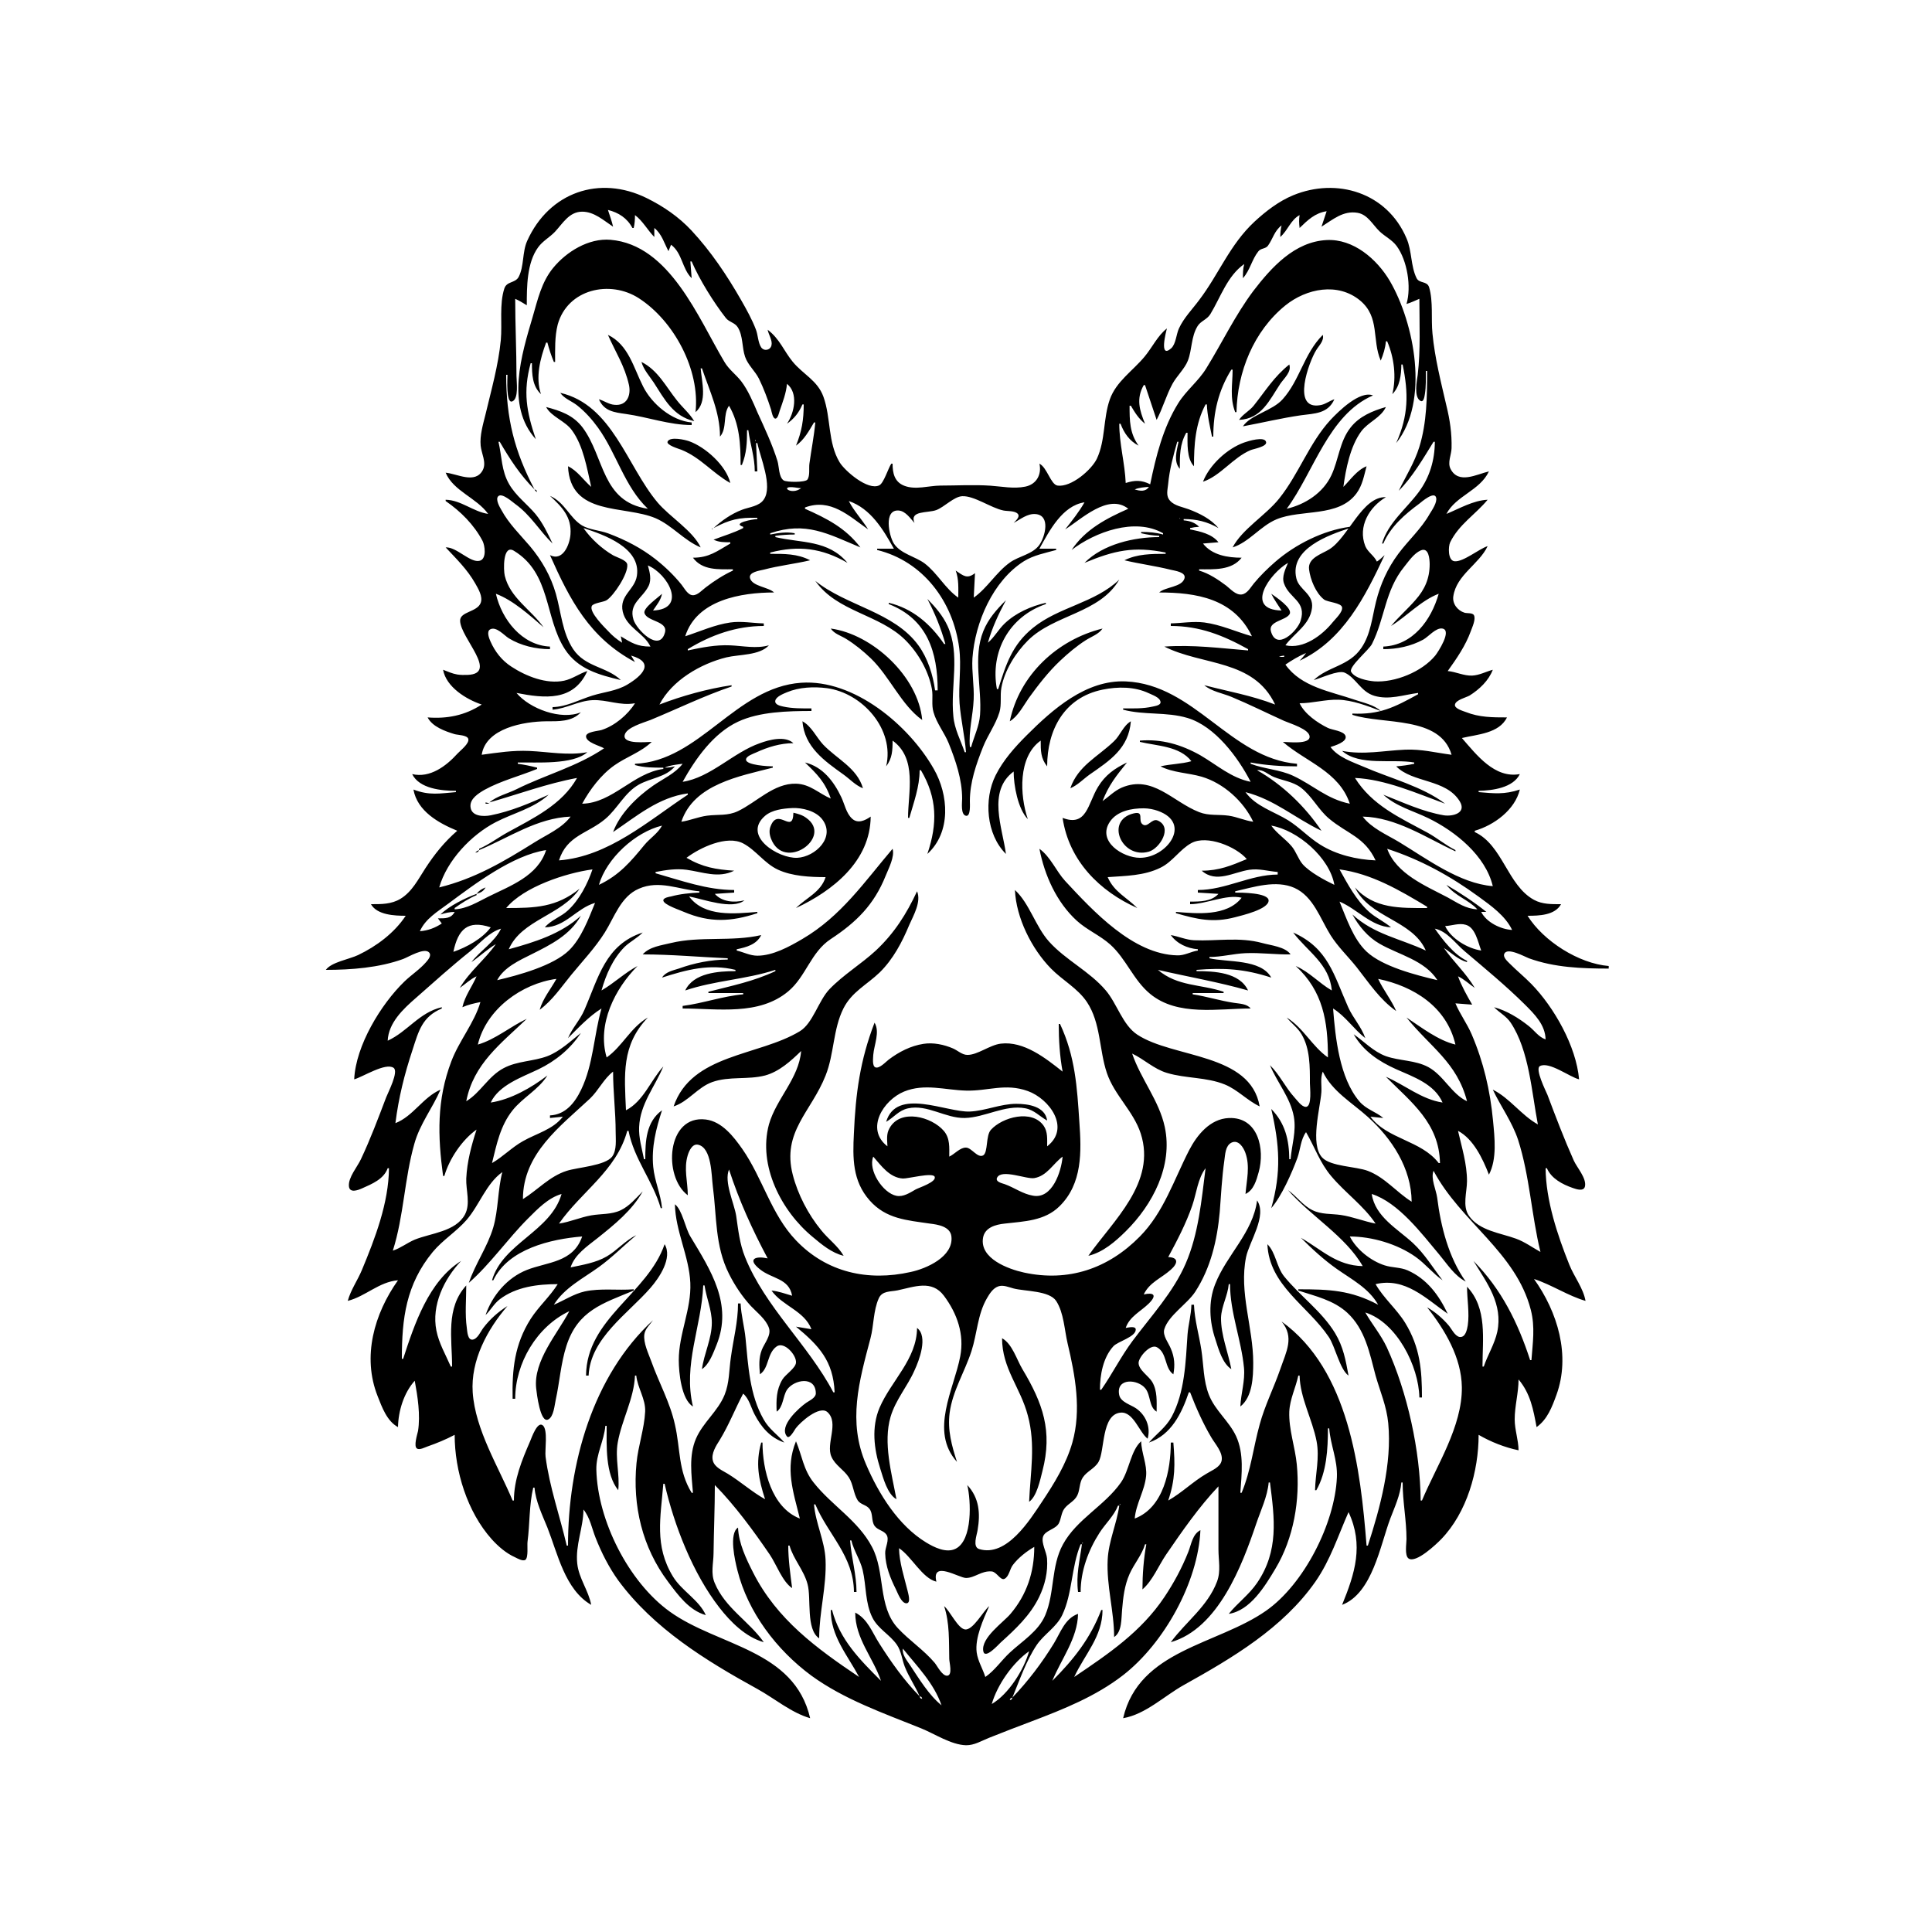 <?xml version="1.0" encoding="UTF-8"?>
<svg xmlns="http://www.w3.org/2000/svg" xmlns:xlink="http://www.w3.org/1999/xlink" width="1500pt" height="1500pt" viewBox="0 0 1500 1500" version="1.1">
<g id="surface1">
<path style=" stroke:none;fill-rule:nonzero;fill:rgb(0%,0%,0%);fill-opacity:1;" d="M 346 367 C 352 381.297 370 386.453 379 399 C 367.289 397.246 358 388.258 346 388 L 346 389 C 357.629 397 368 407.336 374.672 420 C 376.434 423.422 378 433.789 372.582 435.336 C 365.195 437.426 354.578 424.504 346 425 C 354.582 434.18 362.723 442 368.996 453 C 371.305 457.102 375 463.109 373.242 468 C 370.574 475.359 357 474.691 357.23 482.02 C 357.531 495.262 387.363 523 363 524 C 360.363 524.078 357.609 524.109 355 523.676 C 351.184 523.035 347.586 521.383 344 520 C 346.434 533.441 362 543 374 547 C 361 555.516 347 558.195 332 557 C 335.703 564.25 345.555 567.746 353 570 C 355.426 570.676 362.578 570.699 363.539 573.562 C 364.75 577.172 357.352 582.699 355.285 585 C 346.465 594.746 333.891 604.297 320 601 C 325.535 612.324 342.824 614 354 614 L 354 615 C 341.328 616.035 333.352 617.766 321 613 C 323.996 629.805 340.543 639.059 355 645 C 345 653.676 337.539 663 330.344 674 C 324.766 682.547 320 692.293 311 697.785 C 303.836 702.133 296 702 288 702 C 292.785 710.438 306.379 711 315 711 C 306.18 724.336 292.344 734.668 278 741.516 C 271.211 744.754 257.211 747 253 753 C 272.703 753 294.32 751.352 313 744.562 C 316.957 743.125 329.652 735.25 333.262 739.617 C 335.223 742 332.305 745.27 330.809 747 C 325.887 752.688 319.395 756.824 314 762.039 C 295.719 779.734 276.195 811.828 275 838 C 281.496 836.223 299.34 824.734 305.578 829.066 C 309.754 832 301.258 848.188 299.809 852 C 293.684 868.109 287.586 884.406 280.219 900 C 277.441 906 270.27 914.172 270.902 921 C 271.418 926.5 277.812 924.105 281 922.688 C 288.699 919.262 298 915.512 301 907 L 302 907 C 301.777 934 291.184 961.508 280.988 986 C 277.578 994.191 272.363 1001.363 270 1010 C 283.82 1006.516 294.285 995.203 309 994 C 290.562 1020 281 1053.223 293.203 1084 C 296.598 1092.648 300.43 1103.352 309 1108 C 309.262 1095.414 313.531 1081.434 322 1072 C 324.277 1084.266 326.496 1098.566 324.562 1111 C 324 1113.574 320.945 1123 323.773 1124.648 C 325.789 1126 330 1123.664 332 1123 C 339 1120.566 346.367 1117.535 353 1114 C 353 1142.117 362.816 1173.832 381.73 1195 C 386.82 1200.648 393 1206 400 1209.109 C 401.797 1210 406 1212.426 407.973 1211 C 410.352 1209 409.188 1200 409.574 1197 C 411.387 1183.219 410.781 1168.523 414 1155 L 415 1155 C 415.875 1165.727 421 1176.105 425 1186 C 433 1206.27 438.617 1234.219 459 1246 C 457 1235 449.406 1225.484 448.176 1214 C 446.617 1199.5 452.883 1186.285 453 1172 C 458.168 1178.406 459.465 1186.48 462.449 1194 C 467 1205.543 472.801 1217 480 1227 C 507.598 1264.434 547.973 1289.273 588 1311.305 C 601.305 1318.629 614.297 1329.766 629 1334 C 616.594 1280.402 557.48 1278.227 520 1251.254 C 487.98 1228.211 463.918 1180.449 463 1141 C 462.738 1129 468.98 1118.691 470 1107 L 471 1107 C 471 1122.223 469.844 1144.414 480 1157 C 481.344 1144.77 477.43 1132.379 479.613 1120 C 482.715 1102.449 492.227 1086 493 1068 L 494 1068 C 494.957 1077.559 501.371 1086.176 500.895 1096 C 500.254 1109.215 495.438 1122.672 494.172 1136 C 491 1169 498.629 1201.32 518.629 1228 C 526.434 1238.41 534.906 1250.223 548 1254 C 542.707 1242.129 529.309 1235.238 522.465 1224 C 507.859 1200.027 512.949 1178 515 1152 L 516 1152 C 523.434 1184.434 537.953 1221.625 558.426 1248 C 567.191 1259.289 578.883 1271 593 1275 C 581.398 1258.539 563 1248.523 554.879 1229 C 551.684 1221.344 553.902 1214 553.996 1206 C 554.207 1188.297 555 1170.68 555 1153 C 570.773 1169 585 1188.488 597.656 1207 C 602.734 1214.461 607.508 1228.105 615 1233 C 613.621 1222.098 612 1211 612 1200 L 613 1200 C 616 1210.621 624.172 1219.117 627 1230 C 629.992 1241 625.562 1265.102 636 1272 C 636 1251.539 641.859 1231.492 640.961 1211 C 640.312 1196.188 633.195 1182.629 632 1168 L 633 1168 C 642.98 1191.574 662.77 1208.094 663 1236 L 665 1236 C 664.992 1222.441 661 1209.441 660 1196 L 661 1196 C 662.914 1204.059 667.855 1211 669.766 1219 C 672.641 1231.219 671.594 1244.547 677.379 1256 C 681.773 1264.711 690.898 1269.113 696.348 1277 C 699.801 1282 700.289 1288.445 702.465 1294 C 705.598 1302.012 710.609 1309.137 714 1317 C 701.926 1304.672 691.914 1290.535 682.695 1276 C 677 1267.172 673.836 1257.102 664 1252 C 664 1272.195 677.789 1286.766 684 1305 C 667.609 1288.609 651.969 1273.008 646 1250 L 645 1250 C 645 1270.453 657.859 1284.828 667 1302 C 634 1279.812 603.184 1257.344 584.758 1221 C 579.285 1210.211 573.527 1198.262 573 1186 C 565.715 1190.723 570.68 1211.781 572.477 1219 C 580.602 1251.699 603 1281.102 630 1301 C 655.352 1319.438 686 1330.129 715 1341.801 C 725.629 1346.086 738.41 1354.684 750 1355 C 756.523 1355.094 762 1351.566 768 1349.199 C 778.934 1344.789 789.98 1340.617 801 1336.426 C 825.816 1327 850.848 1317 872 1300.574 C 903.586 1276.059 930.262 1228.461 932 1188 C 925.734 1191.258 924.969 1199 922.551 1205 C 917.668 1217.305 911.359 1229.008 904 1240 C 885.941 1267 860.473 1284.137 834 1302 C 842.246 1284.355 855.941 1270.664 856 1250 L 855 1250 C 846.551 1272.031 833.66 1288.34 817 1305 C 824 1288.02 836.605 1272.047 837 1253 C 826.832 1256.457 823.355 1267.566 818.188 1276 C 808.965 1291.055 798.211 1305.242 786 1318 C 791.641 1304.438 796.789 1289.18 805 1277 C 810.77 1268.672 820.277 1263.211 824.672 1254 C 832.762 1237.035 831.672 1216.621 839 1199 L 840 1199 C 838.262 1212 835.336 1222.82 837 1236 L 839 1236 C 839 1219.762 844.969 1203.578 853.699 1190 C 858.207 1183 864.984 1176.797 868 1169 L 869 1169 C 867 1183.18 860.672 1196.551 860 1211 C 859 1231.293 864.996 1250.832 865 1271 C 871.203 1267 870.527 1256.641 871.172 1250 C 872 1240.23 873 1231.102 877 1222 C 880.527 1214.117 886.559 1207.293 889 1199 L 890 1199 C 887.926 1210.168 887 1222.641 887 1234 C 894.82 1227.344 899.562 1215.5 905.344 1207 C 917.672 1189 930.836 1170 946 1154 L 946 1203 C 946 1211.543 948 1219.703 944.871 1228 C 937.566 1247.289 920.652 1259.168 909 1275 C 945.801 1264.398 964.312 1215.617 975.332 1183 C 978.844 1172.605 984 1162.043 985 1151 L 986 1151 C 989.605 1179 992.969 1204.086 975.973 1229 C 969.73 1238.148 960.84 1244.52 954 1253 C 970.73 1250.484 982.23 1231.309 990.199 1218 C 1004.477 1194.156 1009.496 1164.531 1006.828 1137 C 1005.512 1123.375 1000.496 1109.781 1001 1096 C 1001.422 1086.316 1006 1077.391 1008 1068 L 1009 1068 C 1009.363 1085.422 1018.941 1102 1022.195 1119 C 1024.645 1131.809 1021.262 1144.246 1021 1157 L 1022 1157 C 1030 1143 1031 1125 1031 1109 L 1032 1109 C 1033 1122.191 1038.562 1133.262 1037.961 1147 C 1036.391 1182.812 1012.363 1230 983 1250.559 C 945 1277.172 884.324 1280.734 872 1334 C 889.434 1331 903.953 1316.699 919 1308.309 C 956.77 1287.25 995.984 1264.133 1021.277 1228 C 1033 1211.121 1038.781 1192.539 1047 1174 C 1058.945 1199.656 1052 1221.527 1042 1246 C 1065.543 1237 1071.57 1199.824 1079.426 1179 C 1082.84 1170 1087.203 1160.758 1088 1151 L 1089 1151 C 1089 1165.75 1092 1180.242 1092 1195 C 1092 1198.414 1090.387 1207.688 1093.602 1210 C 1099.402 1214 1115.402 1198.676 1118.961 1195 C 1138.945 1174.312 1148 1142.09 1148 1114 C 1157.426 1119.48 1168.32 1123.789 1179 1126 C 1178.934 1118 1176 1110.082 1176 1102 C 1176 1091.641 1178.992 1081.402 1179 1071 C 1188.254 1082 1190.473 1094.426 1193 1108 C 1201.391 1102.035 1205 1092.367 1208.414 1083 C 1219.535 1052.383 1209.367 1018.719 1191 993 C 1204.785 997.484 1217.34 1006.062 1231 1010 C 1229.23 1000.066 1222.184 991.309 1218.449 982 C 1209.223 959.008 1200.207 932.016 1200 907 L 1201 907 C 1204.488 915.07 1213 919.492 1221 922.301 C 1223.848 923.301 1229.699 925.379 1230.59 921 C 1231.809 914.629 1224.281 906.422 1221.859 901 C 1214.391 884.273 1207.887 867.133 1201.426 850 C 1200 846.652 1191.688 830 1195.504 827.758 C 1202.559 823.758 1218.828 836.297 1226 838 C 1223.758 812.312 1206.621 782.082 1188.984 764 C 1183.539 758.418 1177.477 753.523 1172 748 C 1170.34 746.285 1166.621 743.141 1168 740.355 C 1170.555 735.398 1183.617 742.707 1187 744 C 1206.828 751.215 1228 752 1249 752 L 1249 750 C 1225.66 748.094 1198.285 730.641 1186 711 C 1194.789 711 1207.219 710.715 1212 702 C 1204.801 702 1197.52 702.207 1191 698.648 C 1170.324 687.363 1166.758 656.148 1145 646 L 1145 645 C 1160 640.676 1176.219 628.766 1180 613 C 1168 617 1160 616 1148 615 L 1148 614 C 1158.688 613.777 1174.77 611.699 1180 601 C 1160.422 604.582 1146.445 586.098 1135 573 C 1146.734 570.176 1164 569.496 1170 557 C 1158.871 557 1148.531 557 1138 552.797 C 1135.945 552 1129 550.129 1129.633 547 C 1130.312 543.395 1138.273 541.555 1141 540 C 1148.598 535.219 1155.801 528.438 1159 520 C 1153.75 521.434 1148.516 524.285 1143 524.527 C 1136.551 524.812 1130.371 521.555 1124 521 C 1131 511.199 1137.801 501.402 1141.945 490 C 1143 487.043 1146 480.727 1144.355 477.641 C 1143.254 475.594 1138.938 476.332 1137 475.695 C 1131.641 474 1127.516 468.746 1128.344 463 C 1130.75 446.293 1148.434 438.086 1155 424 C 1148 426.336 1136 436.461 1129.277 435.758 C 1124 435.227 1124.363 424.195 1125.93 421 C 1132.738 407.098 1145.598 399.387 1155 388 C 1143.789 388.512 1133.199 394.816 1123 399 C 1130.379 384.82 1148.898 381 1156 366 C 1146.523 368.191 1132.352 376.246 1126.18 364 C 1123.684 359.039 1126.852 353.188 1126.984 348 C 1127.281 336.715 1125.719 326 1123 315 C 1118.719 296.445 1113.98 278.027 1112.172 259 C 1111 247.668 1112.84 234 1109.566 223.059 C 1108 218 1102 220.227 1099.855 216 C 1095.188 206.602 1096.289 194.699 1092 185 C 1076.852 149.406 1037.844 137.664 1004 151.605 C 992.871 156.188 982.758 164 974 172.09 C 954.699 190.062 946.465 212.664 931 233 C 925.629 240.238 919.203 246.652 915.324 255 C 913.242 259.48 913 267.016 909.348 270.391 C 899.641 279.02 905.352 257.379 906 255 C 898.746 260.598 894.457 270.004 888.562 277 C 879.41 288 866.648 296.156 861.699 310 C 856.391 325 858.367 341.609 851.676 356 C 847.691 364.566 831.73 378.531 821 377 C 815.703 376.02 813 363 807 360 C 808.91 368.324 804.766 376.059 796 377.824 C 786.98 379.645 778 377.711 769 377.09 C 756 376.211 742.883 377 730 377.004 C 720.977 377.109 710.754 380.566 702 377.109 C 694.398 374.109 693 367.246 693 360 L 692 360 C 689.535 363.652 686.203 375.039 682.688 376.789 C 673.828 381.191 655.867 365.48 651.926 359 C 642.613 343.695 645.254 324.504 639.301 308 C 634.738 295.355 623.406 290.578 615.43 280.828 C 608.445 272.289 605.496 263.234 596 256 C 596.648 259.652 599.84 264.27 599 268 C 598.258 271.797 593.418 273 591 269.73 C 588.535 266.062 588.523 260.195 586.934 256 C 583.938 248.082 579.617 240.336 575.422 233 C 564.43 213.785 552 195.234 536.91 179 C 526.98 168.355 515 160.148 502 153.758 C 465.512 135.816 426.379 149.133 409.312 187 C 405.371 195.738 407 206.766 402.688 215 C 399.957 220 393.453 218.191 391.559 224.02 C 387.582 236.23 390 251.289 388.828 264 C 386.965 283.539 381.398 303 376.883 322 C 375 329.535 372.434 338.199 373.176 346 C 373.746 352 377.91 359.117 374.82 365 C 368.961 376.035 354.906 367.777 346 367 M 491 177 L 492 177 C 492.801 173.633 492.988 170.453 493 167 C 499 171.473 502.719 178.605 508 184 L 508 177 C 513.785 181.543 515.645 188.703 519 195 L 521 190 C 529.789 196.531 529.465 208.543 537 216 L 536 203 L 537 203 C 543 217.012 554.219 235 563.633 247 C 566.211 250.16 570.484 250.445 572.777 254.062 C 577 260.773 575.957 269.668 578.48 277 C 580.676 283.391 586.207 288 589.238 294 C 593 301.695 596 309.809 598.656 318 C 599 319.395 599.969 325 602 325 C 603.953 325 604.883 320.328 605.332 319 C 607.66 312.148 610.406 305.258 611 298 C 620 305.242 616.777 320.52 611 329 C 616.578 325.066 620.367 320.277 623 314 L 624 314 C 624 325.824 622.504 335.023 618 346 C 624.41 341.391 628 334.676 632 328 L 633 328 C 632 338.773 629.883 349.305 628.426 360 C 627.949 363.492 629 369.512 626.82 372.395 C 625 374.629 610.781 374.484 608.434 373 C 604.574 370.449 604.898 362.035 603.652 358 C 599.605 345 593.707 332.492 588 320 C 584.594 312.043 580.82 303 575.473 296 C 571.328 290.652 565.98 287 562.453 281 C 542.172 247.055 520 190.082 474 186.176 C 457 184.738 439.77 195.43 429.465 208 C 420.387 219.074 417.496 232.582 413.574 246 C 405 275.043 392.398 315 416 341 C 408.723 319.492 405.969 304.109 412 282 L 413 282 C 413 290.582 413.309 299.801 420 306 C 415.613 293.043 419.371 278.422 424 266 L 425 266 C 426.355 271.219 427.953 276.012 430 281 L 431 281 C 431 271.363 430.617 261.395 433 252 C 440.613 224.445 473.578 217.066 496 231.547 C 523.234 249.133 543.617 287.086 540 320 C 549.398 312 544.848 296.727 544 286 L 545 286 C 551 303.723 558.996 320 559 339 C 564.758 332.379 561 322.066 566 315 C 574.273 329.18 575 345 575 361 L 576 361 C 579.68 352 580 343.648 580 334 L 581 334 C 582.469 345 586 355 586 366 L 588 366 L 587 344 L 588 344 C 590.246 355 600.168 377.582 593 387.812 C 589.496 393.117 581.559 393.684 576 395.816 C 567.758 399 560.473 404.059 554 410 C 566.707 403.238 573.828 401.707 588 402 L 588 403 C 584.984 403.023 567.758 406.066 577 409 L 577 410 C 569.559 413.809 561.762 416.012 554 419 C 558.289 421.062 562.309 421 567 421 L 567 422 C 556.598 428 550.508 433 538 433 C 545.348 443 557.945 442 569 442 L 569 443 C 561.598 446.457 554.52 451 548 456 C 545.246 458 541.77 462.141 538 462.133 C 534 462.125 531.344 456.68 529.191 454 C 523.301 446.664 516.383 440.023 509 434.211 C 497.848 425.43 485.301 419 472 414.055 C 465.852 411.801 457.668 411.316 452 408.012 C 442.199 402.145 438.609 390.012 427 385 C 436.285 393.555 443.984 401.387 442.906 415 C 442.242 423.367 436.734 436.039 427 431 C 442.398 465.738 457.793 495.258 493 514 L 490 509 C 508.621 514.363 499 524.41 487 531.547 C 478.555 536.539 469.176 537.184 460 540.027 C 449.656 543.227 440 548.77 429 549 L 429 551 C 439.77 550.145 449.223 544.098 460 543.598 C 471.371 543.07 481.344 548.164 493 546 C 487.375 555 477.23 563.531 467 566.781 C 464.562 567.555 455 568.098 455 571.703 C 455 576.496 465.773 579 469 581 C 447.746 595.324 423.656 601.461 401 612.754 C 394.398 616.043 385.496 618.152 380 623 C 402.914 616.496 424.504 608.379 448 604 C 436.445 624.73 413.926 635.336 394 646.305 C 386.59 650.387 379.785 655.645 372 659 L 372 660 C 395.414 650.254 416.801 635.125 443 634 C 436.324 643.066 424.371 648.074 415 654 C 390.961 669.027 368.734 682.164 341 689 C 347 668.004 365.953 648.082 385 638.258 C 398.789 631.145 414.293 627.68 426 617 C 411.301 623.648 396.934 629.801 381 633 C 375.395 634.121 365.605 634 365.258 626 C 364.992 620.016 371.449 616 376 613.312 C 388.816 606.207 403.469 602.551 417 597 L 417 596 C 412 594.727 407 593.652 402 593 L 402 592 C 416.297 591.703 444.734 594 456 584 C 440.977 586.789 426 583.695 411 583.039 C 398 582.477 386.598 584.305 374 586 C 377.234 565.27 406.742 560.211 424 560.004 C 433.484 560 444 560.543 451 553 C 435.781 559.422 411.168 550.273 401 538 C 423 542.27 445.293 544.707 456 521 C 449.707 523 444.516 527.094 438 528.48 C 424.27 531.41 408.328 525 397 517.559 C 389.602 512.762 384.352 506.012 380.797 498 C 379.805 495.766 377.512 490.277 380.602 488.617 C 385.301 486.102 391.52 493.387 395 495.531 C 404.391 501.312 416 504 427 504 L 427 502 C 405.199 501.051 389.598 481 385 461 C 398.379 466 411.324 477.762 422 487 C 412.406 473.379 396 464.184 391.898 447 C 390.848 442.664 390.266 422.312 399 427.621 C 427.891 445.145 422.672 479.473 438.547 504 C 448.633 519.578 465.18 524 482 528 C 471 517.461 454.48 518.078 445 504 C 436.473 491.043 435.727 475.555 431.574 461 C 427.633 447.199 420.629 435 411.41 424 C 403.742 415 395 406.559 389.312 396 C 388 393.816 384.262 387.414 387 385.133 C 390 382.629 397.742 389.668 400 391.293 C 412.262 400.117 418.723 412 429 422 C 425.188 414 421.43 406 415.676 399 C 409 391.133 400.578 385 395.348 376 C 389.184 365.418 389.711 354.387 387 343 L 388 343 C 395.914 356.559 403.812 368.781 415 380 C 399.32 350.199 393 324.762 393 291 L 394 291 C 394 293.637 392.746 313.652 397.715 311.652 C 402.941 309.551 401 296.301 401 292 C 401 272 400 252.059 400 232 C 403.188 233.391 406 235.211 409 237 C 409 222.805 409 204.051 417.801 192.016 C 421.301 187.137 426.75 184.285 430.828 180 C 436.922 173.496 441.867 164.363 452 164.348 C 461.34 164.332 468.707 171.195 476 176 C 474.977 171.57 473.406 167.32 472 163 C 480.227 165 487 169.379 491 177 M 1030 164 L 1026 176 C 1034.781 170.531 1042.809 163.324 1054 165.227 C 1061.965 166.578 1065.801 174.613 1071.172 179.699 C 1075.402 183.711 1080.852 186.238 1084.363 191.016 C 1092.602 202.227 1095.934 222.699 1092 236 C 1095.484 235 1098.656 233.391 1102 232 C 1102 251.59 1103 271.531 1100.715 291 C 1100 295.676 1097.648 308 1102.594 311.078 C 1105.402 313 1106 307.547 1106.266 306 C 1107.234 300.031 1107 294.023 1107 288 L 1108 288 C 1108 307.66 1107.852 328.035 1101.973 347 C 1098.246 359.031 1091.496 369.746 1086 381 C 1096.355 370.785 1105.332 355.434 1113 343 L 1114 343 C 1113.961 357.148 1109.996 370.59 1101.523 382 C 1091.902 395 1077.617 406 1073 422 L 1074 422 C 1079.715 408.754 1090.711 399.328 1102 391 C 1103.797 389.527 1113.652 381.066 1115 386.332 C 1116 390.016 1111.859 396 1110 399 C 1103.555 410.492 1093.477 419.441 1085.629 430 C 1077.32 441.188 1071.75 453.508 1068.375 467 C 1065.355 479.074 1064.25 492.414 1057 503 C 1047.375 517.336 1031 517.332 1020 528 C 1025.457 526.59 1038.867 520.133 1043.895 522.215 C 1052.652 526 1056.43 537.086 1067 540.215 C 1078.543 543.633 1089.535 539.48 1101 538 L 1101 539 C 1082.68 549.16 1071 555 1050 554 L 1050 555 C 1073.848 562.758 1118.207 555.531 1127 586 C 1114.664 584.406 1103.625 581.488 1091 582.039 C 1074 582.785 1059 586.219 1042 583 C 1055.453 595 1081.52 589 1098 592 L 1098 593 C 1093.375 594 1088.688 594.629 1084 595 C 1096.926 608 1122.441 604.66 1133.258 622.004 C 1139 631.246 1127.949 634.051 1121 633 C 1104.621 630.23 1089.336 623 1074 617 C 1084 626.199 1097 629.41 1109 635.258 C 1129.906 645.449 1153.367 664.281 1159 688 C 1133.188 686 1107.48 666.559 1086 653.602 C 1076.59 648 1064.809 643 1058 634 C 1083.922 634.535 1107.277 650.391 1130 661 L 1130 660 C 1122.301 656.172 1115.598 650.426 1108 646.309 C 1086.82 634.828 1065.301 625.285 1052 604 C 1075.484 605.008 1100.172 616 1122 624 C 1104.578 610.672 1079 604.152 1059 595.426 C 1050 591.57 1038.914 588 1033 580 C 1035.965 579 1046.227 576.055 1044.652 571.379 C 1043.34 567.465 1034.285 566.777 1031 565.18 C 1022.891 561.238 1012.867 554.297 1009 546 C 1019 546 1028.988 543 1039 543.258 C 1050 543.559 1061.762 548.078 1072 552 C 1067 547.27 1058.383 545.559 1052 543.344 C 1033 536.789 1010.301 533.461 998 516 C 1003 512.617 1008.336 509.371 1014 507 C 1012.469 509.207 1010.863 511.055 1009 513 C 1043 497.047 1059.973 463.121 1075 431 C 1072.988 432.762 1071.297 434.641 1069 436 C 1066.816 431.355 1062 428.742 1060 424 C 1054 408.672 1063.25 393.555 1076 386 C 1057.496 385.344 1046.746 417.445 1032 426.531 C 1026 430.207 1015.285 433.184 1016.344 442 C 1017.297 450 1021.641 460.562 1028 465.484 C 1030.812 467.559 1041.375 468 1041.977 471.512 C 1042.609 475.227 1036.879 480.406 1034.801 483 C 1026.645 493.18 1012 504.254 998 501 C 1005 491.367 1017 485.16 1018.637 472 C 1019.992 461 1008.539 458 1006.473 449 C 1001 426 1031.93 415.238 1048 410 L 1048 409 C 1027.281 411.789 1005.66 422.672 990 436.289 C 984.176 441.355 978.379 447.047 973.465 453 C 970.953 456.039 968.348 461.02 963.996 461.551 C 959.402 462.105 955.262 457.191 952 454.664 C 945.777 450 938.605 445.191 931 443 L 931 442 C 942.406 442 956.254 443.008 964 433 C 953.227 433 940.977 431.035 934 422 L 946 421 C 940.906 414.512 931.781 412.609 924 411 L 924 410 C 926.379 409.43 928.559 409.109 931 409 C 927.629 405.621 923.703 404.414 919 404 L 919 403 C 928.852 403 937.414 405.008 946 410 C 940.258 403 931.379 398.59 923 395.426 C 918.277 393.645 911.902 392.742 908.434 388.773 C 905 385.008 906.512 380.465 906.926 376 C 907.984 364.598 910.887 354 914 343 L 915 343 C 913.664 350 910.895 358.129 916 364 C 916 354 915.879 345.012 921 336 L 922 336 C 922 344 921.195 356 927 362 C 927 345.355 927.996 329.031 936 314 L 937 314 C 937.363 322.496 939.289 330.707 941 339 L 942 339 C 942 320.117 946 303.051 956 287 L 957 287 C 956.969 298.672 954.664 308.742 959 320 L 960 320 C 960.645 288.695 973.316 257.094 998 237.094 C 1014.32 224 1038.664 219 1055.996 233.328 C 1071.527 246.297 1065 263.715 1072 280 C 1074 275.191 1075.57 270.25 1076 265 L 1077 265 C 1082.398 277.551 1084.266 292.754 1081 306 C 1086.922 300.137 1087.934 291 1088 283 L 1089 283 C 1093.652 305.477 1093.586 322.465 1084 344 C 1110 311.602 1098.207 250.828 1078.988 218 C 1069 201.184 1050.809 185.312 1030 186.375 C 1005.176 187.641 987.23 207.43 973 226 C 958.809 245 948.91 266 936.539 286 C 930.414 296 920.992 303.09 914.816 313 C 902.984 332 897.473 354.316 893 376 C 886.254 372.609 881 372.742 874 375 C 873.336 359.562 869 344.523 869 329 L 870 329 C 872.652 336.145 877 342.445 884 346 C 877 336.309 877 326.434 877 315 L 878 315 C 881.215 320.449 884 325 889 329 C 884.688 318.488 882 309.496 888 299 L 889 299 L 898 326 C 902.742 317 905.41 307.035 910.309 298 C 913.594 292 919.844 286.211 922.258 280 C 925.598 271.379 924.688 261.457 929.824 253.148 C 932.258 249.215 937 248.188 939.648 244 C 947.73 230.734 952.805 214.32 966 205 C 965 208.695 965 212.215 965 216 C 970.605 209.754 971.906 201.516 976.965 195.164 C 979 192.547 982.609 193.328 984.469 190.723 C 988.371 185.246 989.34 179.367 995 175 C 994.277 178.039 994 181 994 184 C 999.785 179 1002 170.801 1009 167 C 1008.426 170.484 1008.59 173.508 1009 177 C 1015.172 171 1021 165.336 1030 164 M 472 260 C 478 273.707 484.949 283.828 488.352 299 C 490 307 486.77 315.309 477 314.285 C 472.848 314 468.996 311.152 465 310 C 469 319.273 476.902 320.141 486 321.426 C 502.996 323.82 519.754 330 537 330 L 537 328 C 521.445 326.633 506 313.508 499.273 300 C 491.84 285.391 488 267.668 472 260 M 1027 260 C 1012.281 274.727 1009.301 295 995.824 310 C 987.805 319 971 322 965 331 C 979.871 328.238 995 324.598 1010 322.43 C 1020.637 321 1031 321.258 1036 310 C 1032.25 311.188 1028.879 314 1025 314.566 C 1002.273 318.555 1016.465 280.551 1021.809 272 C 1024 268.289 1028.223 264.602 1027 260 M 498 281 C 499.836 287.234 504 291.637 507.562 297 C 515.996 310.098 522.609 323.105 539 327 C 535.461 321 530 316.512 525.668 311 C 517 300.199 510.836 287.395 498 281 M 1001 283 C 989 292.625 982.695 303.258 973.332 315 C 970 319.16 964.805 321.629 962 326 C 979.43 325.238 985.527 310.781 994 298 C 997 293.633 1002.938 288.656 1001 283 M 435 305 C 437.863 309.371 443.887 311.434 448 314.668 C 454.227 319.566 459.621 325.59 464.254 332 C 478.742 352.043 484.809 377.73 503 395 C 467 389.621 469.469 355 452.391 332 C 445 322.238 435.242 319 424 316 C 428 323.582 438.727 326.711 444 334 C 452.965 346.133 455.699 363.602 459 378 C 453 372.801 448.172 365.344 441 362 C 442.695 401 484.668 392 509 402.34 C 521.965 408 530.969 419.547 544 425 C 537.906 412 519.918 401.301 510.438 390 C 486.656 361.652 475.367 314.344 435 305 M 957 425 C 969.719 421 978.539 408.477 991 403.23 C 1010.273 395.121 1039.277 402 1053.211 383 C 1057.84 376.688 1059 369.367 1061 362 C 1053.48 365 1048.582 372.414 1043 378 C 1044.871 364.098 1048.348 346.512 1056.789 335.016 C 1062.234 327.602 1072 324.531 1076 316 C 1065.637 319 1055.328 323.223 1048.527 332 C 1040 342.816 1039.328 357 1033.676 369 C 1027.273 382.672 1013.383 391.672 999 395 C 1019.93 366.742 1031.391 322 1066 307 C 1055.691 303.02 1039.273 319.328 1033 326 C 1016.465 344 1008.41 368 993.191 387 C 982.883 400 964.469 410.723 957 425 M 567 375 C 563.832 361.516 547.746 347.086 535 342.551 C 531.938 341.457 520.387 338.75 518.348 342.75 C 516.914 345.555 527.309 348.52 529 349.199 C 544 355.254 553.277 367.352 567 375 M 586.668 341.668 C 586.723 341.723 586.777 342.777 586.332 342.332 C 586.277 342.277 586.223 341.223 586.668 341.668 M 934 374 C 947.578 369.496 957.289 355.223 971 349.465 C 973.223 348.531 983.812 346.762 983 343.219 C 982 338.375 968.699 342.594 966 343.547 C 952.801 348.223 938.984 361 934 374 M 617 346 L 618 347 L 617 346 M 460 378 L 459 379 L 460 378 M 622 379 C 614.172 385.023 604.672 376.781 616.977 378.426 C 618.66 378.648 620.305 379 622 379 M 892 378 C 889.461 382 885 381.207 881 380 C 884.367 378.547 888.336 378.289 892 378 M 415 380 C 415.77 381.312 415.688 381.23 417 382 C 416.453 380.363 416.637 380.547 415 380 M 787 406 C 792.301 403.18 797.645 398.602 804 399.125 C 815.801 400.098 811.473 416.574 807 423 C 801.77 430.41 791 431.68 784 436.789 C 773.332 444.426 766.664 456.488 756 464 L 757 445 C 750.727 449.82 747.996 447 742 443 C 744.543 449.793 744 457 744 464 C 733.883 457 727.871 445.133 718 437.527 C 710.66 432 699.254 430.027 693.996 422 C 690.312 416.312 685.648 395.203 698 396.387 C 703.211 397 706.762 402.492 710 406 C 705.898 396.164 720.203 398.504 727 396 C 733.309 393.551 740.602 385.609 747 385.254 C 756.23 384.738 769.348 394.344 779 396.336 C 782 397 788 396.359 790.246 399 C 792.242 401.297 788.383 404.492 787 406 M 694 426 L 681 426 L 681 427 C 716.695 435.801 740 467 744.711 503 C 746.578 517.344 744 531.578 745 546 C 745.961 558.711 748.996 571.273 750 584 L 749 584 C 745.871 574.75 741 566 740.172 556 C 737.84 532.711 745.754 508.172 735.688 486 C 732 478 726.223 471.273 720 465 C 726 476.484 730.484 487.52 734 500 L 733 500 C 722.512 484.578 708.551 472.395 690 468 L 690 469 C 720 480.691 728 506.312 728 536 L 726 536 C 724.375 524 720.312 511 713 501 C 694 475 657.312 470.594 633 451 C 650 475.25 682.758 476.789 702.984 497.016 C 713 507.082 721 521 723.535 535 C 724.586 541 723 547.16 724.789 553 C 727.219 561.559 733.199 568.801 736.547 577 C 742 590.582 746.992 605.215 747 620 C 747 623 745.711 632.457 749.949 633.367 C 753.777 634.191 753 624 753 622 C 753 607.34 757.852 593.496 763.203 580 C 766.875 570.742 773 562.594 775.957 553 C 777.781 546.773 776.328 540.312 777.465 534 C 779.902 520.484 788.562 506.742 798.172 497.172 C 818.539 477 853.836 476.234 869 450 C 849.918 468.25 822.18 471.07 802 487.469 C 785.641 500.762 781 516 775 535 L 774 535 C 768.594 506 783.504 478.703 812 469 L 812 468 C 800.363 470.691 788.746 475.785 780 484.09 C 775.188 488.684 772 494.805 767 499 C 770.363 487.152 775.242 476.816 781 466 C 773.777 473.223 767.332 480.395 763.453 490 C 755.242 510.332 762.395 533.812 760.91 555 C 760.297 563.762 756.277 571.652 754 580 L 753 580 C 751.969 567 755.395 556 755.961 543 C 756.434 532.32 754.352 521.742 755 511 C 756.992 483.258 770.863 451 795 435.711 C 802.609 431 811.48 429.398 820 427 L 820 426 L 807 426 C 814.715 412.141 824.746 392.586 842 390 C 837.773 397.418 832.305 404.316 827 411 C 839.281 403.352 860.473 382.652 876 395 C 859 402.516 842.539 411.062 832 427 C 850.227 413 881.219 401.617 903 414 L 903 415 C 897.246 413.383 891.953 413 886 413 L 886 414 C 890.566 415.102 895.305 415.797 900 416 L 900 417 C 880.426 417 856.324 422.52 842 437 C 865.211 427.352 880.203 424 905 429 L 905 430 C 894.203 430 882.879 430.043 873 435 C 884.863 437.824 897 439.387 909 442.371 C 911.984 443.121 921 444.152 919.652 449 C 917.664 456 904.703 455.535 900 460 C 928.75 460 958 464.691 972 494 C 959.621 490.488 947.875 485 935 483.285 C 926.262 482.215 917.688 483.82 909 484 L 909 486 C 931.473 486 949.637 493.262 969 504 L 969 505 C 946.98 503.199 926.402 500.457 904 502 C 933.566 517 973.242 511.574 990 547 C 971.926 540 953.664 536.828 935 532 C 940.41 536.77 949.355 538.258 956 541.012 C 969.867 546.762 983.316 553.527 997 559.695 C 1001.301 561.633 1016.793 566.148 1016.793 572 C 1016.793 578.23 999.934 576 996 576 C 1013.961 591.531 1039.664 599 1048 624 C 1030 620.309 1019.762 609.703 1004 602.324 C 993.586 597.445 981.73 597.133 971 593 L 971 592 C 982.973 594.23 994.852 595 1007 595 L 1007 593 C 955.277 588.773 927.578 531.367 874 529.039 C 843.23 527.703 817.289 550.703 797 571 C 787.809 580.195 778.836 590.273 772.973 602 C 763.75 620.441 765.668 647.828 781 663 C 778.395 642.824 766.336 614.352 787 599 C 787 609.762 790.316 628.059 798 636 C 791.73 617.48 790.254 587.605 808 575 C 808 582.734 807.938 588.727 813 595 C 813 566.703 826.246 541.535 856 535.449 C 867.906 533.016 880.883 533 892 538.258 C 894.633 539.531 900.508 541.449 901 544.824 C 901.543 547.574 896.773 548.172 895 548.574 C 887.379 550.309 879.766 550 872 550 L 872 551 C 888.449 555.398 905.555 552.512 922 557.441 C 943.297 563.82 961.25 588 971 607 C 955.918 604 945 594 932 586.426 C 917 578 902 573.648 885 575 L 885 576 C 898.32 579.207 915.867 579.172 925 591 C 917 593.246 908.938 593.109 901 595 C 910.844 600 922.535 600 933 603.035 C 949.957 608.07 965.398 622.008 973 638 C 966.484 637.121 960.484 634.234 954 633.301 C 946 632.16 938.691 633.547 931 630.535 C 910.465 622.504 894.922 601.379 871 611.465 C 865.184 614 861 618.445 856 622 C 860.816 609.512 866.766 602.215 875 592 C 865.449 596.527 858 601.816 852.469 611 C 844.547 624 843.832 642.254 825 635 C 829.891 668.23 853.719 692 883 705 C 874.77 696.656 865 692.594 860 681 C 873.848 680 888.211 680 901 673.676 C 910.461 669.082 915.961 659.508 925 654.559 C 937 648 959.727 657.277 968 667 C 955.773 672.09 946.484 676 933 676 C 944.234 686 957.734 677.066 970 675.301 C 977.629 674.199 984.523 676.391 992 677 L 992 679 C 970.695 679.059 951.438 691 930 691 L 930 693 L 946 694 C 940.477 700.043 931.664 700 924 700 L 924 702 C 936.484 702 952.289 694.043 964 697 C 952.473 711.688 929.234 709.281 913 708 L 913 709 C 929.551 713.789 941.844 716.641 959 712.117 C 964 710.777 984.945 706 984.945 699.18 C 984.945 693 963.219 693.012 959 693 L 959 692 C 973.293 688.723 990.684 683 1005 689.352 C 1019.723 696 1025 713.219 1033 726 C 1038.777 735.203 1046.641 742.566 1053.336 751 C 1063 763.246 1071 775.742 1084 785 C 1080.207 776.195 1074 768.629 1070 760 C 1097.633 765.719 1123.219 781.699 1130 811 C 1116.551 807.805 1103.414 797.555 1092 790 C 1110.492 813 1131.184 824.805 1139 855 C 1127 849.414 1120.91 835.031 1109 828.52 C 1098.77 823 1086.746 823.777 1076 820 C 1066.23 816.395 1059.309 808.785 1051 803 C 1058.34 816 1070.699 824.211 1084 830.141 C 1097.387 836.105 1113.648 841.555 1120 856 C 1103.762 853.602 1090.672 842.324 1076 836 C 1096 856.02 1117.359 872 1118 903 L 1117 903 C 1103.359 885.246 1076.965 884.562 1064 867 L 1074 868 C 1068 863 1060.707 861.379 1055.324 855 C 1039.984 836.805 1036.809 806 1035 783 C 1044.793 789.125 1051 799 1060 806 C 1056.98 797.141 1050.508 790.48 1046.73 782 C 1035.523 756.832 1031.227 736.129 1004 724 C 1015.348 739 1032.203 748.43 1034 769 C 1024.168 763.344 1016.559 754.555 1006 750 C 1027.246 769.57 1031 793.012 1031 821 C 1018.602 812.266 1012.168 798.262 999 790 C 1002.703 794.57 1007.445 797.82 1010.523 803 C 1017.188 814.203 1017 828.414 1017 841 C 1017 844.164 1018.852 859.363 1013.812 859.363 C 1010.539 859.363 1007 854.133 1005 852 C 998 844.324 993.383 834.152 986 827 C 991.645 840.559 1001.875 852.223 1004.535 867 C 1006.578 878.352 1002.91 889 1002 900 L 1001 900 C 1000.875 885 997.812 872 987 861 C 993.457 889 994.91 910 987 938 C 995 928.816 1003 910.66 1007.301 899 C 1009.605 892.547 1009.859 884.555 1014 879 C 1020.711 890.5 1024.699 902.629 1033.438 913 C 1044.277 926 1058.672 936 1068 950 C 1058.914 948.238 1050 944.609 1041 943.301 C 1033.711 942.258 1025.789 943 1019 939.574 C 1011.555 936 1006.691 928.715 1000 924 C 1017.609 944.156 1044.617 959.738 1058 983 C 1037.734 982.582 1026.375 970.418 1010 961 C 1018.699 969.691 1027.926 978.195 1038 985.277 C 1049.73 993.527 1062.668 1000.133 1070 1013 C 1048.645 1001.633 1031.855 1001 1008 1001 L 1008 1002 C 1021.301 1006.328 1035.348 1009.449 1045.984 1019.176 C 1059.914 1032 1063.402 1050.645 1068 1068 C 1071.617 1080.66 1076.566 1091.742 1077.828 1105 C 1080.812 1136.312 1071.602 1170.484 1062 1200 L 1061 1200 C 1056.305 1140.516 1047.375 1063.656 995 1026 C 1005.188 1038.195 998.605 1049.508 994 1063 C 989 1077.48 982 1091.207 978 1106 C 973 1124.031 971.242 1141.578 964 1159 L 963 1159 C 964 1144.438 966 1128.703 959.676 1115 C 954.191 1103.277 943.406 1095.145 938.617 1083 C 934.23 1072 934.523 1059.656 932.727 1048 C 930.918 1036.285 927.512 1025 927 1013 L 925 1013 C 924.84 1020.77 922.633 1028.281 922 1036 C 920.598 1057.152 919.898 1081 909.676 1100 C 905 1108.461 898 1113.09 892 1120 C 909.32 1114.094 917.473 1097.34 923 1081 L 924 1081 C 928.621 1093 933.938 1105 940.453 1116 C 943.363 1121 949.691 1127.789 948.473 1134 C 947.457 1139.145 941 1141.496 937 1144 C 926.438 1150.074 917.629 1159 907 1165 C 912.562 1148.562 912.344 1137.039 911 1120 L 909 1120 C 909 1141.156 903.602 1170.43 881 1179 C 881.938 1167.5 888.73 1157.465 889.824 1146 C 890.691 1137 886.188 1128.082 886 1119 C 877.879 1126.094 876.73 1141.781 870.277 1151 C 857.605 1169.105 836 1179.453 825.312 1199 C 815.926 1216.094 818.98 1236.344 811.535 1254 C 806.238 1266.559 793.598 1274.164 784 1283.09 C 777.469 1289.164 772.297 1297 765 1302 C 763 1295.57 759.215 1289.691 758.305 1283 C 756.77 1271.695 763.516 1257.117 768 1247 C 763.492 1250.637 755.383 1266 749.184 1265.078 C 743.656 1264.332 737.527 1250.66 733 1247 C 737.383 1260 736.684 1274.516 737 1288 C 737 1290.555 739.734 1300.387 735.605 1301 C 731.598 1301.523 727.762 1293.492 725.676 1291 C 717.234 1281 705.977 1273.676 697 1264 C 681.344 1247 687.508 1220.695 677 1201 C 666.316 1180.555 645.66 1168.789 631.668 1151 C 623.699 1141 622.762 1130.262 618 1119 C 609.395 1140 615.82 1158 621 1179 C 598.977 1170.469 592 1141 592 1120 L 591 1120 C 586.496 1136.023 588.965 1148.523 594 1164 C 583.777 1158.305 574.984 1150.301 565 1144.203 C 560.832 1141.656 554.758 1139.203 553.449 1134 C 552 1128.559 556 1122.395 558.812 1118 C 566 1106.195 570.629 1094.09 577 1082 C 581.711 1086.113 582.941 1092.566 585.785 1098 C 591 1108.07 598 1116.27 609 1120 C 603.508 1113.715 597 1109.477 592.871 1102 C 582 1083.02 580.891 1060.219 578.828 1039 C 577.953 1030 575.391 1021.07 575 1012 L 573 1012 C 573 1026.383 569.355 1039.828 567.426 1054 C 566 1063.789 566.348 1073.668 562.547 1083 C 557.355 1095.746 545.758 1104.395 540.34 1117 C 534.648 1130.23 536.91 1145.18 538 1159 L 537 1159 C 526.375 1141.707 528.398 1125 524 1106 C 520.227 1088.797 511.566 1073.492 505.691 1057 C 503.52 1051 499.363 1042.602 500.27 1036 C 500.859 1031.664 504.609 1028.434 507 1025 C 459.938 1068.348 441 1137.078 441 1200 L 440 1200 C 434.578 1176.559 426.734 1155.051 423.574 1131 C 422.887 1125.75 425.621 1110.125 421.41 1106.637 C 417.195 1103.145 412.652 1116.52 411.574 1119 C 405.184 1133.691 399 1148.719 399 1165 L 398 1165 C 386.992 1138.703 369 1110.188 367 1081 C 365.359 1056.297 378.301 1032.141 394 1014 C 386.746 1018.531 380.41 1024.18 375.238 1031 C 373.223 1033.66 370.812 1039.539 367 1040.078 C 363 1040.656 362.793 1033.531 362.43 1031 C 360.891 1020.297 362 1008.805 362 998 C 345.852 1015.703 351 1039.262 351 1061 L 350 1061 C 346 1051.785 340.785 1043 338.809 1033 C 334.895 1013.438 344.727 993 358 979 C 332.797 994.766 321.723 1028.188 313 1055 L 312 1055 C 312 1023.535 315.246 997.246 336 972 C 343.859 962.578 354.457 956.172 362.387 947 C 372.27 935.48 377.465 919 390 910 C 386.34 924.137 387 939.137 382.965 953 C 378.461 968.168 369 981.125 364 996 C 380.863 981.227 394 962 410 946 C 417.438 938.566 425.629 930 436 927 C 427.566 956.277 390.328 965.145 382 994 L 383 994 C 394.582 969.66 427.613 962 452 960 C 445 980.383 424.961 979.66 409 986 C 393.809 992 382.172 1005.812 377 1021 C 380.996 1017.156 383.516 1012.195 388 1008.762 C 400.727 999.062 417.488 997 433 997 C 426.961 1006.656 418.207 1014.332 412 1024 C 399.43 1043.832 397.531 1063.285 398 1086 L 400 1086 C 400 1058.449 416.703 1030 442 1018 C 433 1035.281 413.91 1056.523 416.289 1078 C 416.691 1081.629 419.43 1105.281 425.625 1102.078 C 429.883 1100 430.52 1091.102 431.426 1087 C 434.492 1073.117 435.391 1058.57 439.746 1045 C 448.598 1017.418 467.98 1012 492 1002 L 492 1001 C 479.355 1002 466.398 1000 454 1002.664 C 445.418 1004.598 438 1009.652 430 1013 C 438.293 999.738 452.672 992.621 465 983.703 C 475.281 976.27 484.262 967.09 494 959 C 485.395 963.094 479.227 970.77 471 975.535 C 462.625 980.387 452.367 982.066 443 984 C 446.227 974 456 967.539 464 961.199 C 477 950.801 490.77 939.766 499 925 C 493.801 930.195 488.738 936.359 482 939.598 C 474.777 943.07 466.66 942.262 459 943.613 C 450.516 945.113 442.484 948.746 434 950 C 451.312 925.133 478.566 909 487 878 L 488 878 C 492.273 900.043 506.855 916.773 513 938 L 514 938 C 513 927.105 508.227 917 507.172 906 C 505.684 890.656 509.305 876.43 514 862 C 501.566 871 501 886.051 501 900 L 500 900 C 498.441 892 495.781 883.234 496.211 875 C 497 857.008 508.359 844 515 828 C 505 839 499.617 855 486 862 C 484.824 834.586 482.285 811.656 503 790 C 489.586 797.719 483.328 812.309 471 821 C 463.379 795.215 477.527 767.473 495 750 C 484.863 755.395 476.77 763.355 467 769 C 470.523 756.578 475.789 744.391 485 735.09 C 489.324 731 494.875 728.258 499 724 C 470 733.449 464.648 759 453.77 784 C 450.355 792 444.312 798.094 441 806 C 449 798 457.309 789.062 467 783 C 461 804 460.715 826.242 451.215 846 C 446.281 856.266 439 865.445 427 866 L 427 868 L 437 867 C 429.344 877 416.477 880 406 886 C 397.414 890.785 390.531 898.094 382 903 C 385.574 888.492 388.398 874.047 398 862.016 C 406 852 418 846.133 425 835 C 412.738 844.426 396.523 853.707 381 856 C 387.363 842.355 405.332 836.305 418 830.215 C 431.328 823.809 442.797 814.402 451 802 C 442.891 808.438 434.793 816.203 425 820 C 413.926 824.152 401.598 823.652 391 829.324 C 379 835.672 373.188 848.242 362 855 C 367.633 826 388.727 810.402 409 791 C 396.258 797 384.559 807.094 371 811 C 377.516 783.566 405 763.637 432 760 C 427.578 768 421.551 775.145 419 784 C 429 776.559 435.609 766.535 443.426 757 C 452.285 746.184 462 736 469.562 724 C 477 712.145 482 696 496 690 C 511.926 683 527 690.695 543 692 L 543 693 C 535.715 693.312 528 694.074 521 696 C 519.617 696.25 515 697 515 699.027 C 515 702.441 528.285 706.688 531 708 C 551.316 716.551 567.418 715.695 588 709 L 588 708 C 570.531 709.379 546.938 712.172 535 696 C 545.895 698.023 568.621 706.676 578 699 C 570.262 701 560.523 700.324 555 694 L 570 693 L 570 691 C 549 691 528.941 683.66 509 678 L 509 677 C 516.953 675.457 524.867 674.23 533 675.289 C 545.629 677 557.695 682.176 570 676 C 555.871 675.09 545.562 673.332 533 666 C 543.5 658.062 564.324 648.18 577 654.824 C 587 660.125 593.496 670.34 604 675.203 C 615 680.316 629 681 641 681 C 637.234 692.789 625.949 697 618 705 C 646.465 691.688 675.711 668.734 676 634 C 671.762 637 665.984 639.766 661.527 635.566 C 657 631.434 655.727 624.297 653.219 619 C 647.434 606.773 638.73 595.262 625 592 C 634.363 601 640.707 607.312 645 620 C 635.645 616 628.996 608.742 618 608.457 C 600.863 608.008 587.504 622.797 573 629.738 C 564.965 633.586 557.48 632.184 549 633.289 C 542.172 634.18 535.789 637 529 638 C 538.707 608.73 574.586 602.574 600 596 L 600 595 C 596.828 595 579.207 594.156 579.207 589.758 C 579.207 587 584.996 585.164 587 584.234 C 596.176 580 605.844 577.027 616 577 C 609.68 571.078 597.355 574.277 590 577 C 569.422 584.109 551.633 603.758 530 607 C 539.988 589.062 553.895 569.262 573 560.324 C 589.754 552.484 611.801 552.051 630 552 L 630 550 C 622.578 550 615.301 550.152 608 548.547 C 605.895 548.082 601.438 547.148 601.922 544.102 C 602.441 540.82 608.375 538.566 611 537.465 C 620.469 533.488 631.871 533 642 534.289 C 669.531 538 694.844 566.262 688 595 C 692.77 588.766 693 582.574 693 575 C 712.352 589 705 615.207 705 635 L 706 635 C 709.441 623 713.992 610.719 714 598 L 715 598 C 727.703 619.543 728 639.328 720 663 C 738.672 646 736.484 617 725 597 C 705.699 563.023 663 527.211 622 530.09 C 570.934 533.668 543.238 591 493 593 L 493 594 C 500.375 596.07 507.398 596 515 596 L 515 597 C 491.539 600.16 475.645 623.496 452 624 C 458 613 466.578 601.555 477 594.211 C 486.496 587.516 497.484 584.125 506 576 C 502 576 483.918 578.102 484.922 571 C 485.785 564.777 500 561 505 559 C 525.922 550.355 546.551 540.258 568 533 L 568 532 C 549.434 534.73 529.5 540.25 512 547 C 521.684 528.234 544 515.316 564 510.375 C 573.891 508 589.754 509 597 501 C 587.512 503.805 576.688 501.465 567 501.039 C 555.52 500.535 545 502.699 534 505 L 534 504 C 552 493 571.672 486 593 486 L 593 484 C 584.348 483.82 575.691 482.059 567 483.301 C 555 485.004 543.406 490.289 532 494 C 540.98 465.629 575.648 460 601 460 C 596.598 455.742 584.238 455.328 582.348 449 C 580.898 444.059 590 443.039 593 442.266 C 604.973 439.094 617 437.828 629 435 C 619 429.801 608.852 430 598 430 L 598 429 C 619.945 423.32 638 425.457 658 437 C 642.992 419 621.961 421.754 602 417 L 602 416 C 607 415.359 611.898 415 617 415 L 617 414 C 610.367 412.77 604.562 413.762 598 415 L 598 414 C 625.734 404.633 642.609 414.371 668 425 C 656.438 409.828 641.871 402.516 625 395 L 625 394 C 644.852 386.566 659 400.52 674 411 C 669.375 403.48 662.992 396.816 659 389 C 676 394.828 685.648 411 694 426 M 504 395 L 503 396 L 504 395 M 916 402.332 L 916.332 402.668 C 915.84 402.832 915.227 402.332 916 402.332 M 505 502 C 494.98 502 490.359 499.203 482 494 L 483 499 C 478.961 496.473 475.395 493.523 472.172 490 C 469.297 487 457.398 475.34 459.422 470.602 C 460.48 468.129 468.562 467.547 470.984 466.004 C 476.582 462.441 487.902 445.293 487 438.273 C 486.629 434.832 478.617 432.641 476 431.125 C 467.258 426.062 458.805 418.238 453 410 C 468.988 415.211 497.746 425.25 494.492 447 C 492.844 458.027 480.594 462.27 483.527 475 C 486.348 487.215 500 491.414 505 502 M 552.668 410.332 C 552.223 410.777 553.277 410.723 553.332 410.668 C 553.777 410.223 552.723 410.277 552.668 410.332 M 1080 486 C 1092.352 478.375 1103.348 466.176 1117 461 C 1111.211 481.398 1097 501 1074 502 L 1074 504 C 1084.715 504 1095.48 501.77 1105 496.59 C 1109 494.391 1114.836 487.152 1119.848 488 C 1127.605 489.309 1116.426 506.363 1114.32 509 C 1104 521.578 1083 530.086 1067 529 C 1061.75 528.527 1051.871 526.691 1049 521.57 C 1046.969 517.68 1062.887 504.59 1065.191 500 C 1075.383 479.68 1075.168 458.582 1090.262 440 C 1093.762 435.688 1097.73 429.688 1102.984 427.375 C 1109.316 424.59 1109.949 434 1109.996 438 C 1110 449.086 1106.199 457.738 1098.824 466 C 1092.711 473 1085.812 479 1080 486 M 1000 437 C 998 441.777 995 447.812 996.906 453 C 1001 464.812 1014.695 466.633 1009.777 482 C 1007.27 490 990.934 505.785 986.711 490.012 C 984.621 482.203 998.352 481.805 1001.246 476.801 C 1003.875 472.266 990.305 463.328 987 461 C 989.289 465.633 992.281 469.637 995 474 C 965.738 473.312 986 445.09 1000 437 M 507 474 C 509.824 469.707 513 466.152 514 461 C 511.297 463.703 499.188 472.008 500.348 476 C 502.309 482.605 518.641 482.129 516.289 491 C 512 507.152 494 488.586 491.801 481 C 488 468.609 498.805 464.477 503.543 455 C 506 450 504.465 444.215 503 439 C 518.965 445.766 533.59 473 507 474 M 632 450 L 633 451 L 632 450 M 1079 486 L 1080 487 L 1079 486 M 645 488 C 647.68 492.094 652.926 493.535 657 496.066 C 663.812 500.293 670.215 505.504 676 511.039 C 690.594 525 699.836 547.52 716 559 C 713 525.383 677.379 492.359 645 488 M 784 560 C 790.266 556.316 794.52 548 798.711 542 C 805.934 532 813.977 521.602 823 513.09 C 829.168 507.277 835.852 501.613 843 497.055 C 847.285 494.32 853.184 492.301 856 488 C 820.883 496.656 791.473 524 784 560 M 997 509 L 997 510 L 993 510 C 994.508 509.316 995.312 509.176 997 509 M 1008 513 L 1009 514 L 1008 513 M 493 514 L 494 515 L 493 514 M 623 560 C 624.633 580 640 590.68 655 601.43 C 660 605.031 664.191 609.75 670 612 C 665.418 596.125 649.66 589.27 639 578 C 633.754 572.305 629.98 563.738 623 560 M 831 612 C 836.75 609.566 840.91 605 846 601.348 C 861.863 590.363 876.289 581 878 560 C 872 563.496 869.746 571 864.824 575.57 C 852.316 587.598 836.934 594.57 831 612 M 530 593 C 524.176 600.598 514.727 604.66 507 610.039 C 494.637 618.645 481.281 631.57 476 646 C 494.367 633.609 511.258 619.066 534 616 L 534 617 C 502.965 637.539 472.469 665 434 668 C 440.195 648.43 456.43 647.293 470 635.785 C 479.531 627.707 484.934 615.418 496 609.176 C 505.184 604 516.941 603.52 524 595 C 521.289 595.648 518.785 596 516 596 C 520.195 594.117 525.43 593.59 530 593 M 1068 668 C 1053.238 667.367 1037.582 663.672 1025 655.77 C 1016 650.191 1008.934 642.352 1000 636.812 C 988.949 630 974.793 626 967 615 C 990 621 1005.18 635.105 1026 645 C 1013.266 626.125 995.895 609.332 976 598 C 980.684 597.234 984.777 601.52 989 603.238 C 996 606.098 1003.785 606.793 1010 611.531 C 1018.773 618.227 1023.551 628.668 1032 635.672 C 1046 647.395 1059.457 649.723 1068 668 M 1073 616 L 1074 617 L 1073 616 M 377 623 L 377 624 L 380 624 C 378.754 623.316 378.453 623.25 377 623 M 615 627.375 C 622.945 627 633.312 629.574 638.363 636.094 C 649 650 633 665.293 619 666 C 604.27 666.656 576 649 594 633.395 C 599.52 628.73 608 627.719 615 627.375 M 888 627.57 C 891.645 627.59 895.57 628.32 899 629.551 C 926 639.215 905.668 666.148 885 666 C 871.746 666 851.512 653.195 861.703 638.004 C 867.309 629.648 878.559 627.531 888 627.57 M 616 631 C 615.582 648.309 604.309 626.73 598.488 641.016 C 597 644.328 597.312 647.68 598.562 651 C 608.527 677.414 647.336 650 625.957 635 C 623 632.762 619.473 631.805 616 631 M 880 631.562 C 857.656 637.055 871 667.27 892 661.211 C 900.277 658.816 910.82 642.422 898.945 637.086 C 894.348 635.02 891.238 642.727 887.32 640.168 C 882.895 637.277 889 629.344 880 631.562 M 514 641 C 510.785 647.066 504.672 650.742 500.328 656 C 489.691 669 480.785 679.5 465 687 C 470.938 666.387 493.273 646 514 641 M 1036 687 C 1028.531 683.453 1016.812 677.137 1011.391 671 C 1007.793 666.754 1006.359 661.211 1002.785 657 C 997.891 651.234 991.379 647.199 987 641 C 1007.598 644.547 1032.383 666 1036 687 M 693 659 C 671.188 684.656 653 711.422 623 729 C 612.809 735 600 742 588 742 C 582.398 742 577.348 739.266 572 738 L 572 737 C 579.438 735.461 587.496 733.332 591 726 C 567.77 731.312 543.926 726.637 521 732.129 C 513.477 734 504.262 735 499 741 C 521.277 741 542.945 743.051 565 744 L 565 745 C 552 745.035 539 747.648 527 752 C 522.359 753.473 516.641 754.641 514 759 C 533.344 752.812 550.781 748.133 571 753 L 571 754 C 557.828 754 538.445 755.293 532 769 C 554.938 761.242 578.883 760.523 602 753 L 602 754 C 584.656 762.098 568.41 765.238 550 770 L 550 771 L 577 771 L 577 772 C 561.309 773.367 545.742 779 530 781 L 530 783 C 557.27 783 589.254 788.715 612 769.676 C 625.816 758.109 629.504 739.27 645 729.078 C 664.832 716.039 678.621 702.445 687.602 680 C 689.883 674.289 694.809 665.117 693 659 M 807 659 C 810.988 679.57 820.285 700.438 836 714.824 C 843.898 722.039 854 726.184 861.961 733.301 C 874.34 744.387 879.988 761 893 771.672 C 914.34 789.27 945.707 783 971 783 C 968.18 779.289 962.379 779.293 958 778.59 C 947.25 777 936.703 773.574 926 772 L 926 771 L 950 771 L 950 770 C 932.168 764 914.258 766.004 899 753 C 922.398 758.414 945.918 762.414 969 769 C 962.371 754.82 942.547 754 929 754 L 929 753 C 950.543 751.297 966 752.203 987 759 C 978.973 744.363 952.66 747.254 939 744 L 939 743 C 948.406 743 957.621 740.449 967 740.039 C 978.691 739.527 990.293 741.211 1002 741 C 998 735.07 986.543 734 980 732.152 C 962 727.289 945 730.785 927 730 C 920.758 729.676 915 727 909 726 C 913.902 732.793 921.75 736.281 930 737 L 930 738 C 924.594 738.809 919.535 742 914 741.738 C 879.672 741 848.602 707.215 827 684 C 819.859 676.195 815.707 665.266 807 659 M 1174 722 C 1165.293 721.602 1153.934 716.047 1150 708 L 1154 708 C 1144.816 700.566 1133.289 693 1123 687 C 1129.656 695.711 1140 698.398 1147 706 C 1137.973 705.605 1131.73 701 1124 696.781 C 1106.945 687.777 1084.18 678.578 1077 659 C 1102.965 667.449 1125.969 680.078 1148 696.152 C 1157.684 703.215 1168.723 711 1174 722 M 369 662 C 371 661.594 371 661.781 372 660 C 370.422 660.684 370.223 660.805 369 662 M 424 660 C 417.512 680.312 396 687.777 379 696.246 C 370.695 700.371 362.477 705.566 353 706 L 353 705 C 358.398 701.164 363.875 697.562 370 695 L 370 694 C 361.312 697.164 348.488 703.441 342 710 C 345.719 708.82 349 708.082 353 708 C 350.203 713.332 345.453 713 340 713 L 343 717 C 337.672 720.48 332.363 722.48 326 723 C 330.254 713.328 339.793 707.723 348 701.629 C 368.59 686.344 398 664 424 660 M 1130 661 L 1131 662 L 1130 661 M 460 675 C 456.172 686.238 449.805 698.703 440.961 706.816 C 435.422 712 427.828 714.176 423 720 C 439.172 719.656 447.469 705.195 462 701 C 456.973 713.254 451.441 728.391 441.824 737.816 C 429.629 749.773 402.406 757.203 386 761 C 391.262 751 403.234 745.637 413 740.754 C 427.789 733.359 442.516 726 451 711 C 435.695 725.09 414.805 731.586 395 737 C 404.965 714 435.988 710.766 450 690 C 431.969 704.48 415.668 705 393 705 C 406.613 688.531 439.363 677.777 460 675 M 1108 704 L 1108 705 C 1087.305 705 1066.754 705.746 1052 689 C 1063.273 712.691 1096.52 714.176 1107 738 C 1086.879 728.605 1066.812 725.484 1050 710 C 1055 719.055 1061.906 727.445 1071 732.664 C 1086 741.344 1106 745.402 1116 761 C 1099.656 757.129 1073.441 750.523 1061 738.816 C 1050.633 729 1045.414 713.023 1040 700 C 1053.719 705.711 1064.562 719.297 1080 720 C 1074.668 715.465 1068.176 712.602 1063 708 C 1053 699 1046.422 686.578 1040 675 C 1064.961 678.359 1086.859 691.27 1108 704 M 370 694 C 373.32 693.004 375.277 692.035 377 689 C 373.914 690.211 372 691.422 370 694 M 788 691 C 788.934 712.641 801 736.707 816 752 C 824.852 761.047 836.801 767.34 843.895 778 C 854.719 794.258 853.305 815.027 859.355 833 C 865.18 850.297 879.98 862.648 885.641 880 C 898 918.094 864.242 947.684 845 975 C 856.355 972.305 865.871 964.027 874 956 C 894.902 935.344 910.773 905.145 904.332 875 C 899.953 854.504 885.664 837.699 879 818 C 888.383 822.438 895.898 830 906 833 C 920.684 837.441 936.668 836.156 951 842.016 C 961 846.121 968.281 854.402 978 859 C 970.832 817.363 910.957 821.734 883 803.305 C 871.578 795.773 867.398 779.457 858.562 769 C 845.961 754.09 827.43 745.477 814.43 731 C 803.898 719.203 799.324 701.461 788 691 M 712 692 C 703.762 709.609 694.406 724.496 680 738 C 668.562 748.562 654.891 756.699 644 768 C 635.41 777 631.176 794.473 620.996 800.648 C 589 820.031 536.906 818.164 523 859 C 534.371 855.371 541.656 844.129 553 840.105 C 566.223 835.414 580.586 838.477 594 835 C 604.992 832 614 823.789 622 816 C 620.254 837.355 602.672 853 597 873 C 588.406 905 606.598 940.297 631 960.387 C 638 966.281 645.805 972.797 655 975 C 650.496 967.211 643 962 637.465 955 C 627.469 942.809 619.395 927.297 615.477 912 C 606.949 878.68 629.914 863.176 641 835 C 647.695 818.285 646.699 799.223 654.809 783 C 661.254 770.113 673 764.613 682.984 755 C 693.484 744.684 700.457 731.363 706 718 C 709.305 710.598 715.391 700.086 712 692 M 381 720 C 374.523 728.773 362.211 735.523 352 739 C 355.652 721.527 363.172 714 381 720 M 1150 738 C 1139.516 736.43 1126.559 728.773 1122 719 C 1127 718.781 1133 716.438 1137.961 718 C 1145.516 720 1147.535 731.605 1150 738 M 389 721 C 384 731.512 372.883 738 366 747 C 372.492 742.586 378.23 737 385 733 C 376.418 745.184 364.719 754 357 767 C 361.391 764 365 760.32 370 758 C 366.438 766.266 361 773.062 359 782 C 363.527 780 368 779 373 778 C 368.383 794 356.379 808.164 350.426 824 C 339 854.023 339.828 882.016 344 913 L 345 913 C 348.82 899.738 358.742 885 370 877 C 365.969 889.387 362.609 902 362 915 C 361.648 924.039 365.504 934.52 360.949 943 C 353.789 956.293 334.562 957.359 322 962.453 C 316 965 311 969.07 305 971 C 313.559 944.055 313.953 915.188 321.711 888 C 326 872.555 335.754 860.496 342 846 C 328.301 852 320.742 866.715 307 872 C 309.512 852.117 314 834.062 320.328 815 C 325 800.555 327.773 789.371 343 783 L 343 782 C 325.477 786.055 316.375 801 301 808 C 301.637 794.059 313 783.395 323 774.715 C 336.879 762.473 350.527 750.184 365 738.602 C 372.531 732.57 379.535 723.809 389 721 M 1200 807 C 1194.512 805.094 1191.465 800.203 1187 796.668 C 1178.984 790.324 1169.914 784.711 1160 782 C 1164.18 786.316 1169.441 788.828 1172.895 794 C 1187.281 815.543 1189.176 848.125 1194 873 C 1180.988 865.75 1172.285 852.617 1159 846 C 1165.324 859.281 1174 871 1178.656 885 C 1187.672 913.145 1189 943.34 1196 972 C 1189.676 968.492 1183.844 964.191 1177 961.695 C 1164.66 957.191 1148.664 955.586 1140.516 944 C 1135.199 936.441 1138.973 925.445 1138.973 917 C 1138.973 903.566 1134.965 891 1132 878 C 1144 884.312 1151.25 899.754 1156 912 C 1162.391 899.809 1160.43 883.238 1159.172 870 C 1156.938 846.574 1151.887 824.742 1142.574 803 C 1139 794.672 1133.496 787.352 1130 779 L 1143 780 C 1138.965 773.086 1134.734 765.52 1132 758 C 1136.879 760.32 1140.609 764 1145 767 C 1138 755.238 1128.707 747 1121 736 C 1127 739.828 1131.902 745 1139 747 L 1139 746 C 1128.918 741.203 1120.336 730 1114 721 C 1123.535 723 1129.902 732.418 1137 738.41 C 1153 752 1169 765.137 1184 780 C 1191.547 787.551 1199.734 795.715 1200 807 M 899 752 L 898 753 L 899 752 M 679 794 C 667.734 823.199 664.32 849 662.961 880 C 662 899 661.766 916.805 675.184 932 C 687.977 946.484 704.184 947.363 722 950 C 728.176 950.738 737.828 952.238 738.68 960.004 C 740.41 975.727 719.188 985 707 987.574 C 673.992 995 641.82 988 618 963 C 598.797 943 592 914.477 576.277 892 C 569.551 882.43 560.516 870.746 548 869.184 C 517.547 865.383 514.605 913.59 534 928 C 533.973 917.371 530.781 907.504 533.934 897 C 534.953 893.609 537.516 887.762 542 888.754 C 552.68 891.102 552.332 912.781 553.426 921 C 556.527 944.344 555 967.234 565.969 989 C 570.461 998 576.246 1006.641 583 1014 C 587.715 1019 594.785 1024.375 597 1031 C 599 1036.711 593.414 1043 591.469 1048 C 588.961 1054.531 589.469 1060.246 590 1067 C 597.223 1062.227 595.355 1050.785 603 1045.363 C 608.812 1041.258 618.543 1052.086 618 1058 C 617.66 1062.273 609.812 1067.133 607.48 1071 C 602.652 1079 602.621 1087.059 603 1096 C 608.172 1092.457 607.715 1084.164 611 1079.039 C 616.453 1071.066 633.215 1068 633.402 1081.711 C 633.449 1085.242 628.426 1087.406 626 1089.09 C 620.754 1092.734 604.266 1107.16 611 1115.246 C 613 1117.652 616.879 1110.18 617.762 1109 C 621 1104.504 636.258 1090.719 642.488 1096.422 C 651.633 1104.793 641 1121 645.531 1131 C 648.434 1137.688 655.176 1141.02 659 1147 C 662.562 1152.48 662.531 1159.535 666 1165 C 668.352 1168.266 672.723 1168.355 675 1171.418 C 678 1175.172 676.309 1180.703 679 1184.66 C 681.371 1188 685.938 1188.215 688.168 1191.395 C 690.961 1195.379 687 1201.586 687.262 1206 C 687.48 1216 691.254 1225.305 695.602 1234 C 697 1236.816 699.824 1244.793 703.727 1244.793 C 707.574 1244.793 705 1236.82 704.625 1235 C 701.977 1224.188 698.23 1213.211 698 1202 C 707.82 1208.496 716 1225.367 727 1228 C 723 1211.105 744.609 1225.129 750 1225.133 C 756.816 1225.145 762 1219.348 769.984 1220.059 C 773.836 1220.406 776.75 1227.242 779.832 1225.824 C 783.438 1224.164 784 1218 786.418 1215 C 790.621 1209.445 797 1204.465 803 1201 C 803 1220.504 797.277 1238 784.562 1253 C 778.953 1259.656 761.496 1271.566 763.422 1282 C 764.707 1288.691 775.312 1276.695 777 1275.172 C 788.547 1264.727 799.828 1254.215 806.742 1240 C 811.309 1230.609 813.676 1220.457 812.91 1210 C 812.539 1205 808.312 1198.051 809.777 1193.188 C 811.258 1188.273 819.176 1187.48 821.91 1183 C 824 1179.254 823.812 1174.598 826.516 1171.105 C 829.5 1167.242 834.199 1165.59 836.426 1161 C 838.586 1156.551 837.895 1151.238 840.727 1147.039 C 843.992 1142.207 849.938 1140.16 852.91 1135 C 857.895 1126.336 855 1098.176 870 1096.762 C 880 1095.82 884.461 1112 891 1117 C 893.625 1108.098 889.566 1098.559 881.961 1093.387 C 877.875 1090.609 870 1088.574 868.934 1083 C 866.312 1069.527 883.551 1070.613 889.352 1078.105 C 893.516 1083.484 891.969 1092.32 898 1096 C 898 1088.148 898.695 1080.086 894.633 1073 C 892 1068.426 883.863 1063.617 884 1058 C 884.27 1053.379 893.203 1043.172 898.246 1046 C 906.32 1050.418 904 1062.305 911 1067 C 912.309 1060 911.938 1053.684 909 1047 C 907.316 1042.699 902.488 1037 903.961 1032 C 907.195 1021.293 921.711 1012.445 927.922 1003 C 940 984.438 945 963 947 941 C 948 927.785 948.703 914.09 950.578 901 C 951.238 896.391 951.324 889.652 956 887.199 C 961.441 884.461 965.379 890.785 966.895 895 C 970.723 905.637 967.855 916.188 967 927 C 973.367 924 975.461 916.477 977.254 910 C 982.195 892.168 976.879 867.039 954 868.039 C 939.562 868.672 929.398 881.129 923.258 893 C 911.418 916 903.512 941.262 884.996 960 C 860.43 985 829.434 995.492 795 988 C 782.816 985.328 760.484 977.145 763.23 961 C 764.594 953 773 950.734 780 950 C 795 948.234 811 948 822.57 936.559 C 840.457 919.031 839.668 894.051 838 871 C 836.234 844 834.82 820.277 823 795 L 822 795 C 822 807.141 822.781 820.059 825 832 C 811.895 821.605 794.906 808.113 777 810.285 C 768.371 811.332 758.938 819.156 751 819.023 C 747 819 743.457 815.559 740 814.043 C 732.965 811 724.645 809.246 717 810.438 C 707 812 698 816.641 690 822.664 C 687.828 824.293 682.695 830.012 679.602 828.668 C 677 827.547 677.941 821.168 678 819 C 678.629 811.152 683.336 801.238 679 794 M 476 832 C 476 847.703 478 863.262 478 879 C 478 885 479 892.828 475.273 898 C 469.77 905.098 448.613 906.277 440 909.027 C 426.648 913.293 417.574 923.766 406 931 C 406 895.738 434.895 874.574 457.996 853 C 464.73 846.594 468.711 837.59 476 832 M 1027 832 C 1034.301 847.363 1049.793 856.145 1062 867.172 C 1080.715 884.07 1095.785 907.051 1096 933 C 1084.191 925.613 1075.34 914.148 1062 909.066 C 1052.938 905.613 1033 905.719 1026.516 898.684 C 1016.953 888.387 1025 860.441 1025.91 848 C 1026.266 842.805 1024.965 837 1027 832 M 813 890 C 813 884.609 813.566 878.699 810.297 874.043 C 801.184 861.066 778.277 867.301 769.34 877.176 C 765.234 881.711 767.227 894.508 763.398 897 C 759 899.48 754.32 891 750 891 C 745.438 890.812 741 896.195 737 898 C 737 891 737.723 883.801 732.773 878.016 C 723.402 867.051 699 860.453 690.57 876.016 C 688 880.43 688.836 885.195 689 890 C 671.535 876.512 685.895 854.012 702 847.453 C 717.918 841 733.672 846.312 750 846.742 C 767.285 847.195 780.41 840.773 798 847.09 C 814.672 853.078 831.43 875.766 813 890 M 688 871 C 694 867.547 697.746 862.094 705 860.52 C 720 857.238 733.961 868.281 749 868 C 764.648 867.676 780.336 857.512 796 860.469 C 803 861.816 807 866.617 813 870 C 811.512 859 798.34 857 789 857 C 776.664 857.039 765.246 862.426 753 863 C 734.758 863.758 696 844.027 688 871 M 678 898 C 684.223 905.125 690.695 914.371 701 915 C 704.922 915.18 724 910.09 725.652 913.562 C 727.445 917.648 713.496 922.07 711 923.438 C 706.496 926 701.414 929.477 696 928.426 C 685.523 926.395 673.68 908.395 678 898 M 825 898 C 824 909.602 817 931.148 802 928.316 C 794 927 787.477 922 780 919.355 C 778 918.668 772.473 917.559 774.176 914.262 C 777.727 907.387 796.984 915.719 803 914.672 C 812.938 913 817.539 903.492 825 898 M 1200 905 L 1199 906 L 1200 905 M 936 907 C 932.852 931.797 930.559 958 920.57 981 C 910.977 1003.238 893.703 1021.809 879.375 1041 C 870.352 1053.082 863.594 1066.645 855 1079 L 854 1079 C 854 1067.551 856.383 1054 864.469 1045.184 C 867.898 1041.492 881.793 1038 881.793 1032.281 C 881.793 1029.148 875.676 1030.793 874 1031 C 876.949 1022.137 885.688 1018.203 891.984 1012 C 898.551 1005.445 895.766 1003.254 888 1005 C 892.5 995.547 901.582 992.469 908.996 985.816 C 914.484 981 915.297 976.27 907 976 C 913.996 963 920.762 950.145 925.656 936 C 928.887 926.656 929.934 915.023 936 907 M 566 908 C 573.93 932.371 584 954.457 596 977 C 586.867 975 579.66 977.266 590 985.48 C 599.301 993 612.559 992.324 615 1006 C 609.711 1004.5 604.492 1002.48 599 1002 C 607.504 1014 624.465 1017.613 630 1032 L 618 1030 C 635.77 1044.715 646.949 1056.547 648 1081 L 647 1081 C 627.543 1044.059 594 1014.777 578.453 976 C 574.254 965.637 573.191 955 571.574 944 C 570 934 561.953 917.734 566 908 M 1113 909 C 1134 948.652 1177 972.145 1188.523 1017 C 1191.969 1030.48 1190 1042.48 1189 1056 L 1188 1056 C 1178.562 1027 1165.793 1001 1144 979 C 1154.602 996.18 1167 1012.547 1162.484 1034 C 1160.418 1043.523 1155 1052 1152 1061 L 1151 1061 C 1151 1039.707 1154.922 1015.688 1139 999 C 1139 1008.688 1140.992 1019.512 1139.57 1029 C 1139 1032.266 1137.852 1038.652 1133.18 1038 C 1129.594 1037.395 1126.84 1031.496 1124.699 1029 C 1119.938 1023.441 1114.359 1018.621 1108 1015 C 1121.832 1032.441 1134.691 1054.039 1134.98 1077 C 1135.367 1107.527 1115.289 1138 1104 1165 L 1103 1165 C 1102.68 1126.445 1092.742 1081 1076.691 1046 C 1072 1036.098 1065.352 1028.301 1060 1019 C 1084.531 1026.816 1101.496 1060.668 1102 1085 L 1104 1085 C 1104 1063.672 1102.562 1046 1090.934 1027 C 1084.285 1016.227 1074.285 1008 1068 997 C 1090.945 991.535 1107 1008.098 1124 1020 C 1117.188 1005.621 1108 993.039 1093 986.348 C 1087.23 983.789 1080.918 984.344 1075 982.402 C 1064.328 979 1053 970 1048 960 C 1065.285 960.047 1084.816 965.777 1099 975.785 C 1106.621 981.16 1112.43 988.668 1120 994 C 1112.406 984.121 1106.219 973.688 1097 965.09 C 1084.992 954 1067.66 944.754 1065 927 C 1085.801 933.629 1103.938 958 1117.41 974 C 1123.648 981.438 1129.176 990.422 1138 995 C 1124.746 976.383 1118.625 952.336 1115.844 930 C 1115 923.668 1110.633 915.07 1113 909 M 499 924 L 500 925 L 499 924 M 976 932 C 972.754 957.125 952.379 974.195 943.465 997 C 938 1010.684 939 1026.285 943.672 1040 C 946 1047.383 949.176 1058.621 956 1063 C 953.559 1050.039 947.797 1036.297 948 1023 C 948.355 1014 953.223 1006 954 997 L 955 997 C 955 1019.051 963.758 1040.133 965.828 1062 C 966.781 1072.02 963.43 1082.027 963 1092 C 972.457 1084.578 973 1069.125 973 1058 C 973 1030.594 961.836 1003.41 967.449 976 C 969.926 964 984 944 976 932 M 524 935 C 524.434 956 535 975.137 535.961 996 C 536.855 1016.449 526.977 1035.605 527 1056 C 527 1065.531 529 1086.613 538 1092 C 530.211 1059.367 544.613 1030.305 546 998 L 547 998 C 548.441 1007.77 552.664 1017 552.66 1027 C 552.656 1039.387 546.57 1051 545 1063 C 550.688 1059.285 553.914 1050.145 556.395 1044 C 569 1012.496 551.84 986.348 536 960 C 532 953.453 529.707 939.285 524 935 M 1009 960 L 1010 961 L 1009 960 M 516 966 C 502.895 1004.406 455.367 1023.691 455 1068 L 457 1068 C 458.27 1039 487.555 1020 504.945 1000 C 511.812 992.152 522.371 976.633 516 966 M 984 966 C 985.375 998.062 1015.254 1013.684 1031.641 1038 C 1036.707 1045.516 1040.234 1063.281 1047 1068 C 1044.77 1056 1043 1045.715 1036.535 1035 C 1026.223 1018.066 1009.43 1006.289 997 991 C 991 983.535 990.59 972.578 984 966 M 310 993 L 309 994 L 310 993 M 743 1135 C 738.953 1122.562 735.566 1110.246 737.289 1097 C 739.516 1080 749 1065.164 754.254 1049 C 758.648 1035.438 758.945 1020.539 766.23 1008 C 768.316 1004.41 770.895 1000.238 775 998.758 C 778.867 997.363 783.254 999.41 787 1000.371 C 795.914 1002.652 814.66 1002 820 1010.043 C 826 1019.25 826.398 1032.512 828.883 1043 C 834.809 1068 839.742 1094.695 832.57 1120 C 827.883 1136.551 818.461 1151.801 809 1166 C 799.555 1180.172 781.531 1209.227 760.227 1202.684 C 754.848 1201.031 758.453 1191.805 759 1188 C 761.215 1175.074 760.336 1163 751 1153 C 753.879 1165 755.281 1195.758 741.961 1202.426 C 734.691 1206.066 725.258 1201.348 719 1197.535 C 697.395 1184.383 682.168 1159.773 672.426 1137 C 658 1103.613 667 1072.492 675.848 1039 C 678.488 1029 677.988 1017.559 682.273 1008.02 C 684.984 1002 691.379 1003 697 1001.789 C 709.91 999.059 723.477 993.48 732.844 1006.004 C 743.188 1019.832 748.777 1036 745.539 1053 C 740.723 1078.535 721.469 1111.07 743 1135 M 712 1031 C 711.801 1055.293 691.902 1072 682.871 1093 C 676.504 1108 678.527 1125 683.344 1140 C 685.727 1147.434 688.891 1160 696 1164 C 692.277 1144 685.527 1120.066 691.438 1100 C 695.34 1086.754 704.547 1076.41 710 1064 C 713.672 1056.152 720.703 1037.621 712 1031 M 778 1039 C 778 1062.574 792.305 1077.242 798 1099 C 804.172 1121.676 799.984 1143.113 799 1166 C 805 1161.805 807.578 1149 809.371 1142 C 817.328 1111.094 809.707 1089.566 793.801 1063 C 789.328 1055.531 785.898 1043.32 778 1039 M 323 1071 L 322 1072 L 323 1071 M 869.668 1167.668 C 869.723 1167.723 869.777 1168.777 869.332 1168.332 C 869.277 1168.277 869.223 1167.223 869.668 1167.668 M 840.668 1197.668 C 840.723 1197.723 840.777 1198.777 840.332 1198.332 C 840.277 1198.277 840.223 1197.223 840.668 1197.668 M 701 1280 C 712.258 1294 725 1306.734 731 1324 C 721.242 1316.109 713.57 1303.406 706.668 1293 C 704.191 1289.266 700.227 1284.645 701 1280 M 799 1282 C 795 1296.383 783 1315.414 770 1323 C 774.34 1308 786.242 1291 799 1282 M 668 1302 L 667 1303 L 668 1302 M 834 1302 L 833 1303 L 834 1302 M 685 1305 L 684 1306 L 685 1305 M 817 1305 L 816 1306 L 817 1305 M 716 1319 C 714.363 1318.453 714.547 1318.637 714 1317 C 715.637 1317.547 715.453 1317.363 716 1319 M 786 1318 C 785.453 1319.637 785.637 1319.453 784 1320 C 784.547 1318.363 784.363 1318.547 786 1318 "/>
</g>
</svg>
